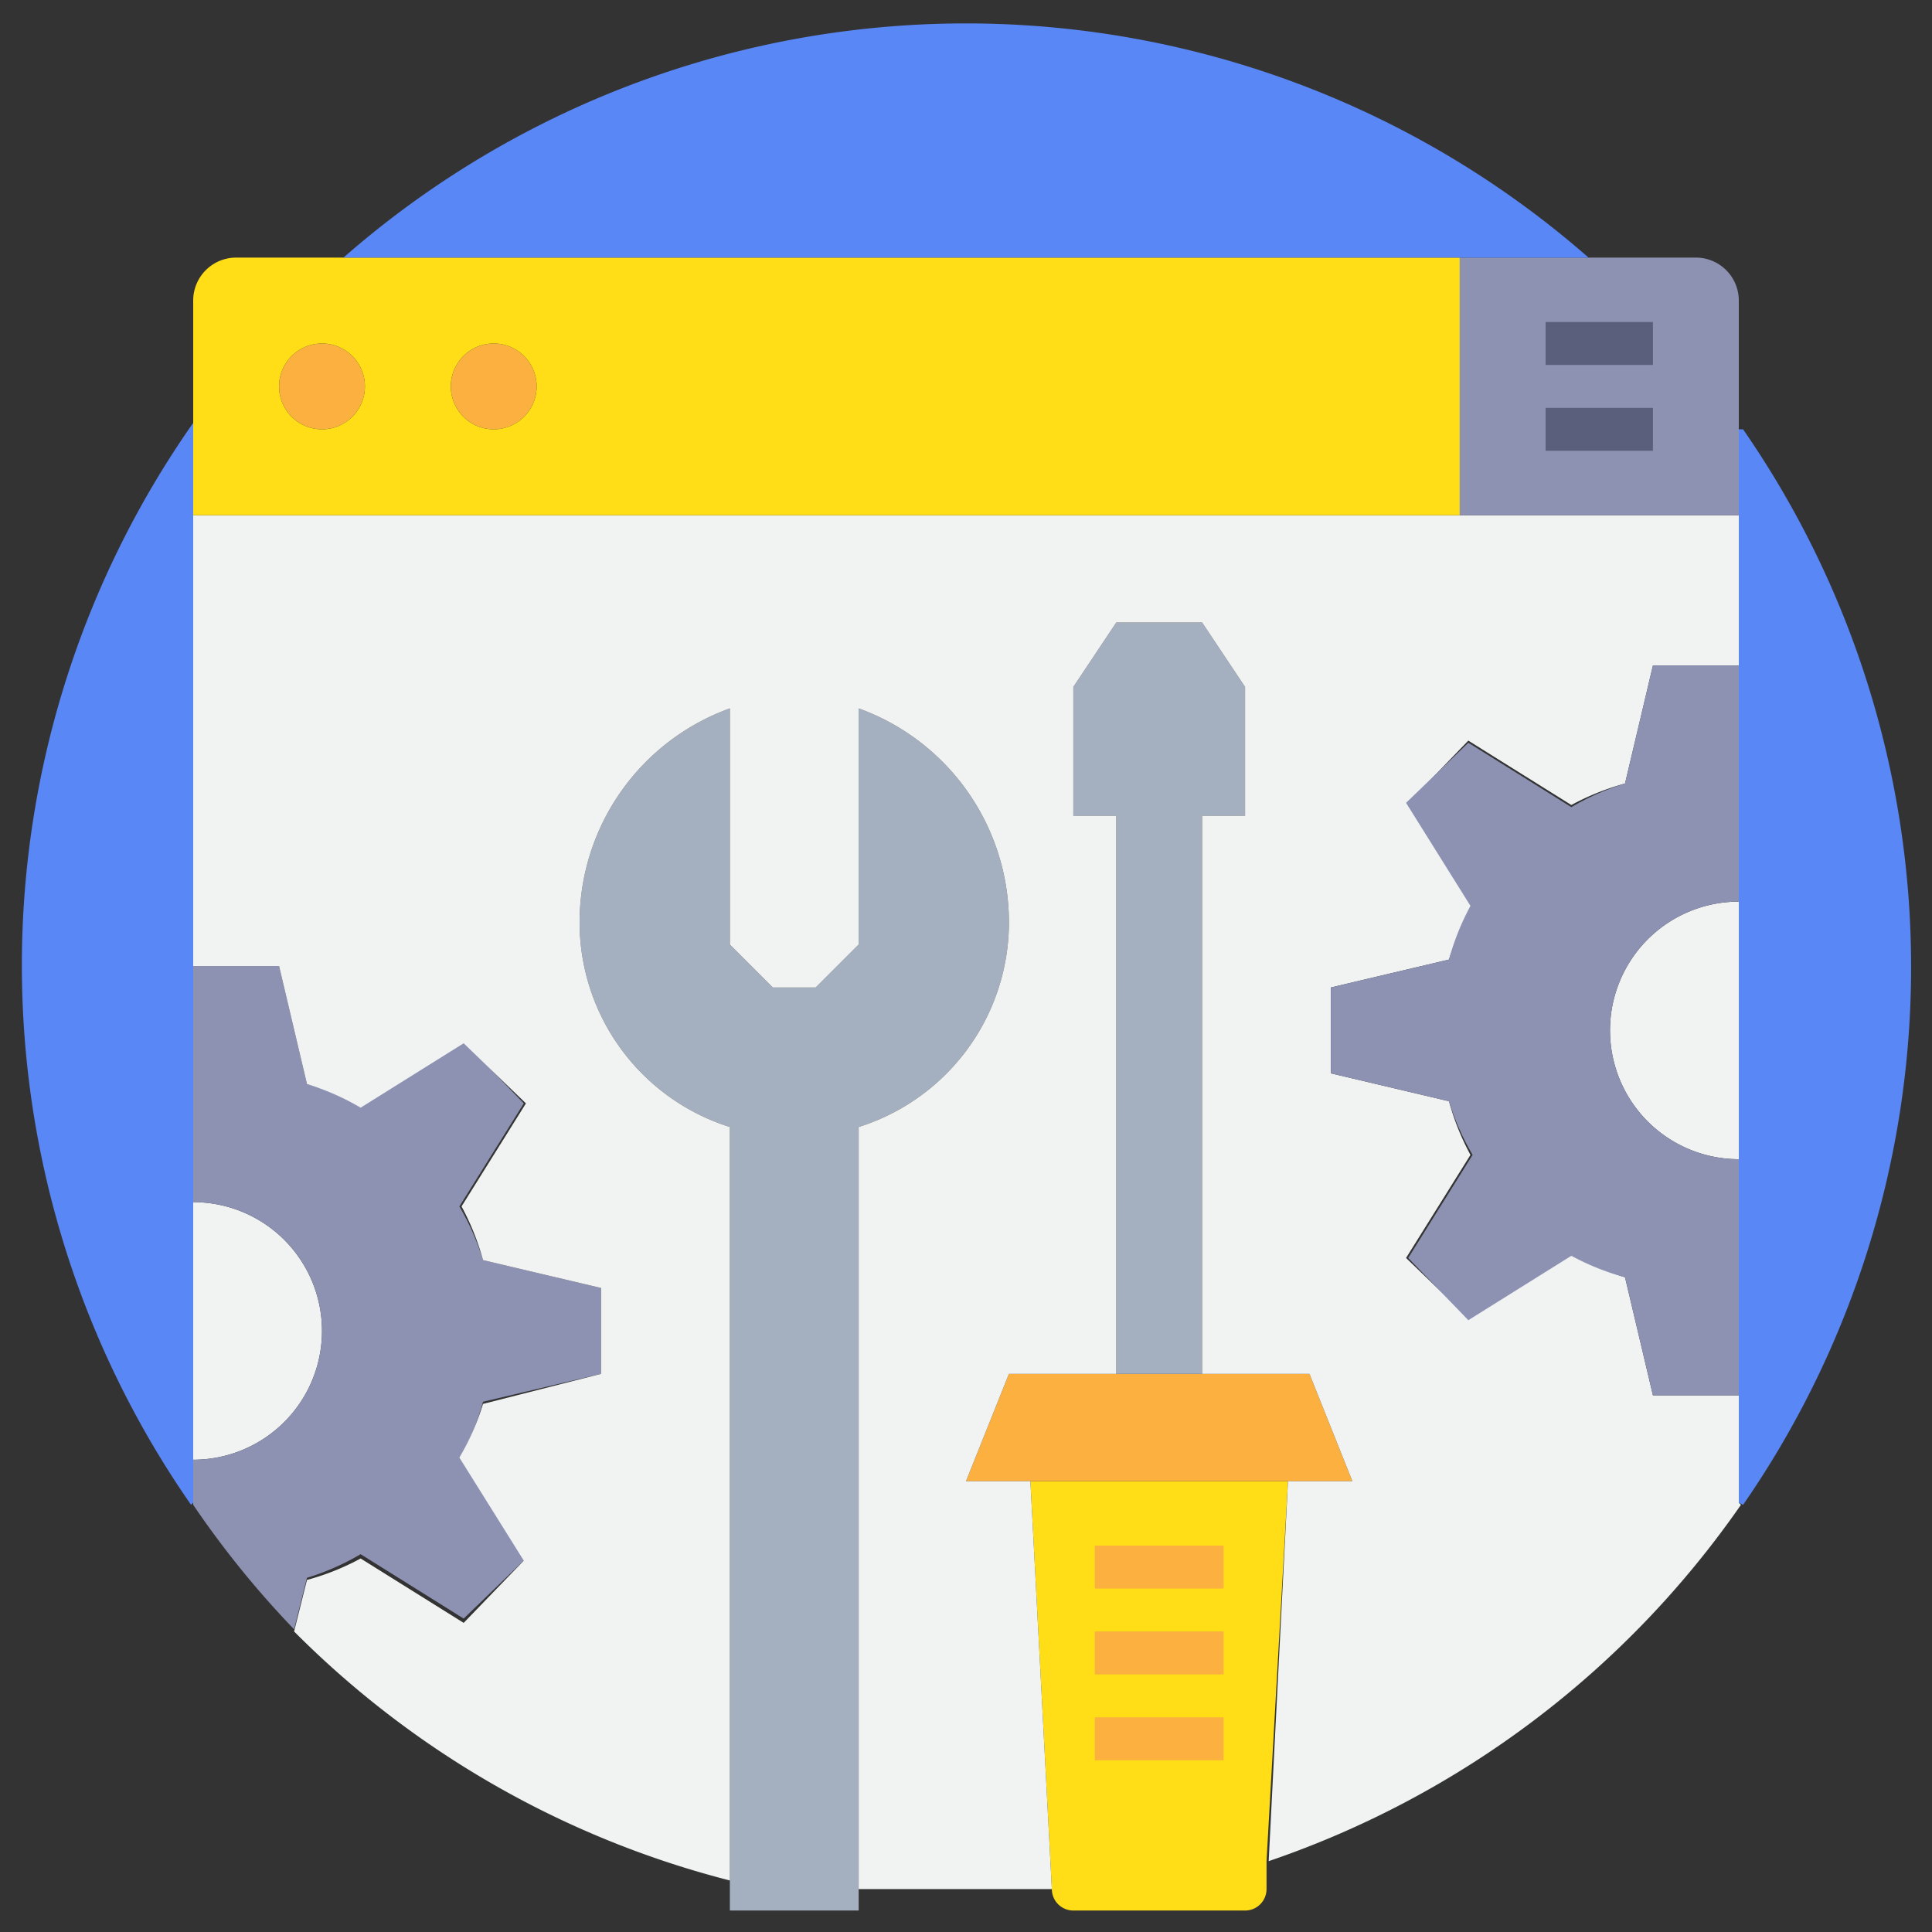 <svg xmlns="http://www.w3.org/2000/svg" viewBox="0 0 90 90"><rect x="0" y="0" width="90" height="90" fill="#333333" stroke="none"/><g data-name="16-Development"><g data-name="&lt;Group&gt;"><path fill="#f1f2f2" d="M9 56a6 6 0 0 1 0 12z"/><path fill="#8d92b3" d="M28 60v4l-5.5 1.3a11.6 11.6 0 0 1-1 2.5l3 4.8-2.9 2.8-4.8-3a11.6 11.6 0 0 1-2.5 1.1l-.6 2.4A43.9 43.9 0 0 1 9 70.1L9 70v-2a6 6 0 0 0 0-12V45h4l1.3 5.5a11.6 11.6 0 0 1 2.5 1l4.8-3 2.8 2.9-3 4.8a11.6 11.6 0 0 1 1.1 2.5z"/><path fill="#a4b0c0" d="M40 33a10.6 10.6 0 0 1 7 10 10 10 0 0 1-7 9.5V89h-6V52.5a10 10 0 0 1-7-9.5 10.6 10.6 0 0 1 7-10v11l2 2h2l2-2z"/><path fill="#ffde17" d="M60 69l-1 17.7V88a1 1 0 0 1-1 1h-8a1 1 0 0 1-1-1l-1-19z"/><path fill="#fbb040" d="M61 64l2 5H45l2-5h14z"/><path fill="#a4b0c0" d="M58 32v6h-2v26h-4V38h-2v-6l2-3h4l2 3z"/><path fill="#f1f2f2" d="M81.1 70.1a44.1 44.1 0 0 1-22 16.6L60 69h3l-2-5h-5V38h2v-6l-2-3h-4l-2 3v6h2v26h-5l-2 5h3l1 19h-9V52.5a10 10 0 0 0 7-9.5 10.6 10.6 0 0 0-7-10v11l-2 2h-2l-2-2V33a10.6 10.6 0 0 0-7 10 10 10 0 0 0 7 9.5v35.1A44 44 0 0 1 13.7 76l.6-2.4a11.6 11.6 0 0 0 2.5-1l4.8 3 2.8-2.9-3-4.8a11.6 11.6 0 0 0 1.1-2.5L28 64v-4l-5.5-1.3a11.6 11.6 0 0 0-1-2.5l3-4.8-2.9-2.8-4.8 3a11.6 11.6 0 0 0-2.5-1.1L13 45H9V24h72v7h-4l-1.3 5.5a11.6 11.6 0 0 0-2.5 1l-4.8-3-2.8 2.9 3 4.8a11.6 11.6 0 0 0-1.1 2.5L62 46v4l5.5 1.3a11.6 11.6 0 0 0 1 2.5l-3 4.8 2.9 2.8 4.8-3a11.6 11.6 0 0 0 2.5 1.1L77 65h4v5z"/><path fill="#f1f2f2" d="M81 42v12a6 6 0 0 1 0-12z"/><path fill="#8d92b3" d="M81 54v11h-4l-1.3-5.5a11.6 11.6 0 0 1-2.5-1l-4.8 3-2.8-2.9 3-4.8a11.6 11.6 0 0 1-1.1-2.5L62 50v-4l5.5-1.3a11.6 11.6 0 0 1 1-2.5l-3-4.8 2.9-2.8 4.8 3a11.6 11.6 0 0 1 2.5-1.1L77 31h4v11a6 6 0 0 0 0 12zM81 20v4H68V12h11a2 2 0 0 1 2 2z"/><circle cx="23" cy="18" r="2" fill="#fbb040"/><circle cx="15" cy="18" r="2" fill="#fbb040"/><path fill="#ffde17" d="M68 12v12H9V14a2 2 0 0 1 2-2h57zm-43 6a2 2 0 1 0-2 2 2 2 0 0 0 2-2zm-8 0a2 2 0 1 0-2 2 2 2 0 0 0 2-2z"/><path fill="#5a87f6" d="M81.2 20a44 44 0 0 1 0 50.1L81 70V20zM74 12H16a44 44 0 0 1 58 0zM9 68v2l-.1.1A44 44 0 0 1 9 19.7V68z"/><path fill="#5a5f7b" d="M72 15h5v2h-5zM72 19h5v2h-5z"/><path fill="#fbb040" d="M51 72h6v2h-6zM51 76h6v2h-6zM51 80h6v2h-6z"/></g></g></svg>